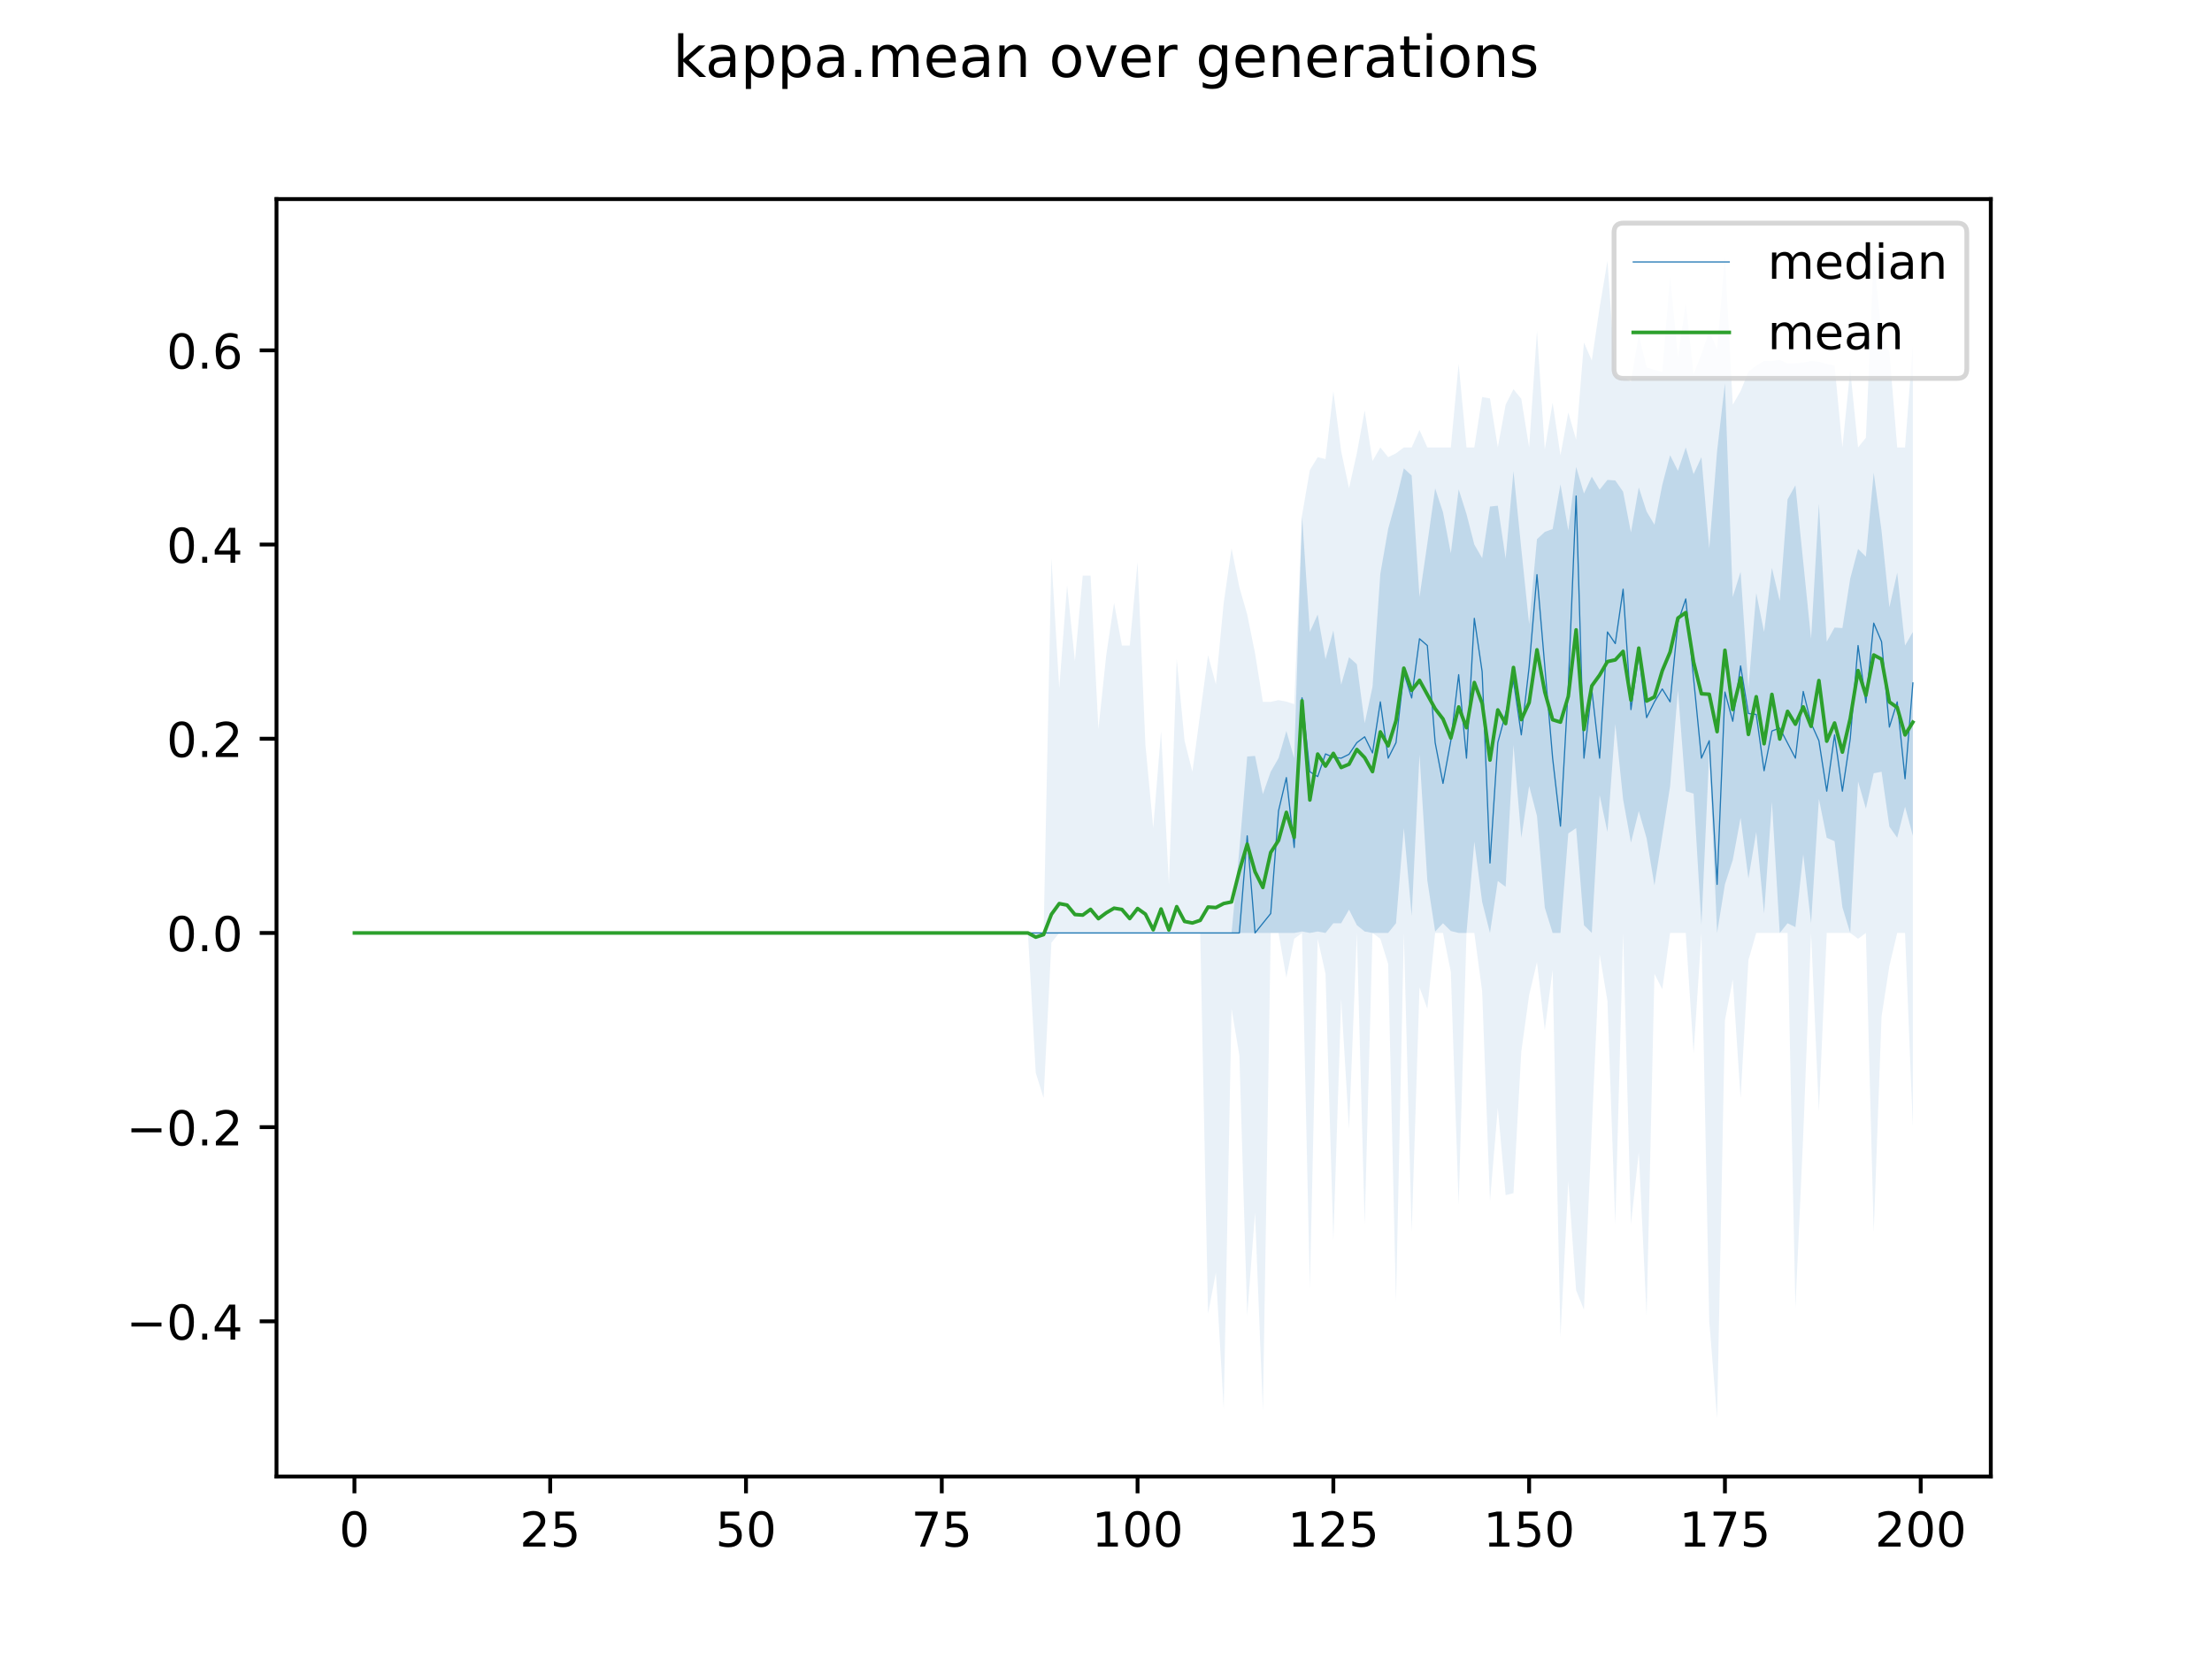 <?xml version="1.0" encoding="utf-8" standalone="no"?>
<!DOCTYPE svg PUBLIC "-//W3C//DTD SVG 1.1//EN"
  "http://www.w3.org/Graphics/SVG/1.1/DTD/svg11.dtd">
<!-- Created with matplotlib (https://matplotlib.org/) -->
<svg height="345.6pt" version="1.1" viewBox="0 0 460.8 345.6" width="460.8pt" xmlns="http://www.w3.org/2000/svg" xmlns:xlink="http://www.w3.org/1999/xlink">
 <defs>
  <style type="text/css">
*{stroke-linecap:butt;stroke-linejoin:round;}
  </style>
 </defs>
 <g id="figure_1">
  <g id="patch_1">
   <path d="M 0 345.6 
L 460.8 345.6 
L 460.8 0 
L 0 0 
z
" style="fill:#ffffff;"/>
  </g>
  <g id="axes_1">
   <g id="patch_2">
    <path d="M 57.6 307.584 
L 414.72 307.584 
L 414.72 41.472 
L 57.6 41.472 
z
" style="fill:#ffffff;"/>
   </g>
   <g id="PolyCollection_1">
    <path clip-path="url(#p79ddce2ca1)" d="M 73.833 194.351 
L 73.833 194.351 
L 75.464 194.351 
L 77.096 194.351 
L 78.727 194.351 
L 80.358 194.351 
L 81.99 194.351 
L 83.621 194.351 
L 85.253 194.351 
L 86.884 194.351 
L 88.516 194.351 
L 90.147 194.351 
L 91.778 194.351 
L 93.41 194.351 
L 95.041 194.351 
L 96.673 194.351 
L 98.304 194.351 
L 99.936 194.351 
L 101.567 194.351 
L 103.198 194.351 
L 104.83 194.351 
L 106.461 194.351 
L 108.093 194.351 
L 109.724 194.351 
L 111.356 194.351 
L 112.987 194.351 
L 114.618 194.351 
L 116.25 194.351 
L 117.881 194.351 
L 119.513 194.351 
L 121.144 194.351 
L 122.776 194.351 
L 124.407 194.351 
L 126.038 194.351 
L 127.67 194.351 
L 129.301 194.351 
L 130.933 194.351 
L 132.564 194.351 
L 134.196 194.351 
L 135.827 194.351 
L 137.458 194.351 
L 139.09 194.351 
L 140.721 194.351 
L 142.353 194.351 
L 143.984 194.351 
L 145.616 194.351 
L 147.247 194.351 
L 148.879 194.351 
L 150.51 194.351 
L 152.141 194.351 
L 153.773 194.351 
L 155.404 194.351 
L 157.036 194.351 
L 158.667 194.351 
L 160.299 194.351 
L 161.93 194.351 
L 163.561 194.351 
L 165.193 194.351 
L 166.824 194.351 
L 168.456 194.351 
L 170.087 194.351 
L 171.719 194.351 
L 173.35 194.351 
L 174.981 194.351 
L 176.613 194.351 
L 178.244 194.351 
L 179.876 194.351 
L 181.507 194.351 
L 183.139 194.351 
L 184.77 194.351 
L 186.401 194.351 
L 188.033 194.351 
L 189.664 194.351 
L 191.296 194.351 
L 192.927 194.351 
L 194.559 194.351 
L 196.19 194.351 
L 197.821 194.351 
L 199.453 194.351 
L 201.084 194.351 
L 202.716 194.351 
L 204.347 194.351 
L 205.979 194.351 
L 207.61 194.351 
L 209.241 194.351 
L 210.873 194.351 
L 212.504 194.351 
L 214.136 194.351 
L 215.767 194.351 
L 217.399 194.351 
L 219.03 194.351 
L 220.661 194.351 
L 222.293 194.351 
L 223.924 194.351 
L 225.556 194.351 
L 227.187 194.351 
L 228.819 194.351 
L 230.45 194.351 
L 232.081 194.351 
L 233.713 194.351 
L 235.344 194.351 
L 236.976 194.351 
L 238.607 194.351 
L 240.239 194.351 
L 241.87 194.351 
L 243.501 194.351 
L 245.133 194.351 
L 246.764 194.351 
L 248.396 194.351 
L 250.027 194.351 
L 251.659 194.351 
L 253.29 194.351 
L 254.921 194.351 
L 256.553 194.351 
L 258.184 194.351 
L 259.816 194.351 
L 261.447 194.351 
L 263.079 194.351 
L 264.71 194.351 
L 266.341 194.351 
L 267.973 194.351 
L 269.604 194.351 
L 271.236 194.047 
L 272.867 194.351 
L 274.499 194.047 
L 276.13 194.351 
L 277.761 192.328 
L 279.393 192.328 
L 281.024 189.496 
L 282.656 192.733 
L 284.287 194.047 
L 285.919 194.351 
L 287.55 194.351 
L 289.181 194.351 
L 290.813 192.328 
L 292.444 172.505 
L 294.076 190.811 
L 295.707 157.215 
L 297.339 183.428 
L 298.97 194.047 
L 300.601 192.328 
L 302.233 193.946 
L 303.864 194.351 
L 305.496 194.351 
L 307.127 175.337 
L 308.759 187.878 
L 310.39 194.351 
L 312.021 183.529 
L 313.653 184.743 
L 315.284 155.225 
L 316.916 174.528 
L 318.547 163.716 
L 320.179 169.977 
L 321.81 189.092 
L 323.441 194.351 
L 325.073 194.351 
L 326.704 173.618 
L 328.336 172.505 
L 329.967 192.733 
L 331.599 194.351 
L 333.23 165.628 
L 334.862 173.314 
L 336.493 150.837 
L 338.124 166.538 
L 339.756 175.539 
L 341.387 168.965 
L 343.019 174.629 
L 344.65 184.439 
L 346.282 174.123 
L 347.913 163.807 
L 349.544 143.811 
L 351.176 164.819 
L 352.807 165.325 
L 354.439 192.632 
L 356.07 156.671 
L 357.702 194.351 
L 359.333 184.237 
L 360.964 179.18 
L 362.596 170.381 
L 364.227 183.024 
L 365.859 173.314 
L 367.49 190.305 
L 369.122 167.044 
L 370.753 194.351 
L 372.384 192.328 
L 374.016 193.137 
L 375.647 177.967 
L 377.279 192.328 
L 378.91 166.437 
L 380.542 174.528 
L 382.173 175.236 
L 383.804 188.991 
L 385.436 194.351 
L 387.067 162.796 
L 388.699 168.46 
L 390.33 161.086 
L 391.962 160.773 
L 393.593 172.202 
L 395.224 174.528 
L 396.856 168.055 
L 398.487 174.123 
L 398.487 131.646 
L 398.487 131.646 
L 396.856 134.478 
L 395.224 119.303 
L 393.593 126.516 
L 391.962 110.609 
L 390.33 98.473 
L 388.699 115.955 
L 387.067 114.351 
L 385.436 120.521 
L 383.804 130.837 
L 382.173 130.736 
L 380.542 133.669 
L 378.91 104.946 
L 377.279 133.062 
L 375.647 117.082 
L 374.016 101.102 
L 372.384 104.022 
L 370.753 125.173 
L 369.122 118.296 
L 367.49 131.646 
L 365.859 123.555 
L 364.227 143.378 
L 362.596 119.105 
L 360.964 124.364 
L 359.333 79.864 
L 357.702 93.977 
L 356.07 114.25 
L 354.439 95.236 
L 352.807 98.776 
L 351.176 93.214 
L 349.544 98.068 
L 347.913 94.832 
L 346.282 101.001 
L 344.65 109.295 
L 343.019 106.564 
L 341.387 101.533 
L 339.756 110.913 
L 338.124 102.435 
L 336.493 100.091 
L 334.862 99.97 
L 333.23 102.014 
L 331.599 99.294 
L 329.967 102.807 
L 328.336 97.259 
L 326.704 110.508 
L 325.073 100.9 
L 323.441 110.205 
L 321.81 110.807 
L 320.179 112.329 
L 318.547 130.028 
L 316.916 114.351 
L 315.284 98.156 
L 313.653 116.374 
L 312.021 105.35 
L 310.39 105.525 
L 308.759 116.273 
L 307.127 113.441 
L 305.496 107.075 
L 303.864 101.932 
L 302.233 115.262 
L 300.601 106.7 
L 298.97 101.745 
L 297.339 113.239 
L 295.707 124.364 
L 294.076 99.059 
L 292.444 97.563 
L 290.813 104.281 
L 289.181 110.174 
L 287.55 119.509 
L 285.919 143.089 
L 284.287 150.66 
L 282.656 138.367 
L 281.024 136.905 
L 279.393 142.625 
L 277.761 131.342 
L 276.13 137.31 
L 274.499 128.005 
L 272.867 131.646 
L 271.236 107.373 
L 269.604 157.942 
L 267.973 152.278 
L 266.341 157.942 
L 264.71 160.773 
L 263.079 165.446 
L 261.447 157.468 
L 259.816 157.595 
L 258.184 176.955 
L 256.553 194.351 
L 254.921 194.351 
L 253.29 194.351 
L 251.659 194.351 
L 250.027 194.351 
L 248.396 194.351 
L 246.764 194.351 
L 245.133 194.351 
L 243.501 194.351 
L 241.87 194.351 
L 240.239 194.351 
L 238.607 194.351 
L 236.976 194.351 
L 235.344 194.351 
L 233.713 194.351 
L 232.081 194.351 
L 230.45 194.351 
L 228.819 194.351 
L 227.187 194.351 
L 225.556 194.351 
L 223.924 194.351 
L 222.293 194.351 
L 220.661 194.351 
L 219.03 194.351 
L 217.399 194.351 
L 215.767 194.351 
L 214.136 194.351 
L 212.504 194.351 
L 210.873 194.351 
L 209.241 194.351 
L 207.61 194.351 
L 205.979 194.351 
L 204.347 194.351 
L 202.716 194.351 
L 201.084 194.351 
L 199.453 194.351 
L 197.821 194.351 
L 196.19 194.351 
L 194.559 194.351 
L 192.927 194.351 
L 191.296 194.351 
L 189.664 194.351 
L 188.033 194.351 
L 186.401 194.351 
L 184.77 194.351 
L 183.139 194.351 
L 181.507 194.351 
L 179.876 194.351 
L 178.244 194.351 
L 176.613 194.351 
L 174.981 194.351 
L 173.35 194.351 
L 171.719 194.351 
L 170.087 194.351 
L 168.456 194.351 
L 166.824 194.351 
L 165.193 194.351 
L 163.561 194.351 
L 161.93 194.351 
L 160.299 194.351 
L 158.667 194.351 
L 157.036 194.351 
L 155.404 194.351 
L 153.773 194.351 
L 152.141 194.351 
L 150.51 194.351 
L 148.879 194.351 
L 147.247 194.351 
L 145.616 194.351 
L 143.984 194.351 
L 142.353 194.351 
L 140.721 194.351 
L 139.09 194.351 
L 137.458 194.351 
L 135.827 194.351 
L 134.196 194.351 
L 132.564 194.351 
L 130.933 194.351 
L 129.301 194.351 
L 127.67 194.351 
L 126.038 194.351 
L 124.407 194.351 
L 122.776 194.351 
L 121.144 194.351 
L 119.513 194.351 
L 117.881 194.351 
L 116.25 194.351 
L 114.618 194.351 
L 112.987 194.351 
L 111.356 194.351 
L 109.724 194.351 
L 108.093 194.351 
L 106.461 194.351 
L 104.83 194.351 
L 103.198 194.351 
L 101.567 194.351 
L 99.936 194.351 
L 98.304 194.351 
L 96.673 194.351 
L 95.041 194.351 
L 93.41 194.351 
L 91.778 194.351 
L 90.147 194.351 
L 88.516 194.351 
L 86.884 194.351 
L 85.253 194.351 
L 83.621 194.351 
L 81.99 194.351 
L 80.358 194.351 
L 78.727 194.351 
L 77.096 194.351 
L 75.464 194.351 
L 73.833 194.351 
z
" style="fill:#1f77b4;fill-opacity:0.2;"/>
   </g>
   <g id="PolyCollection_2">
    <path clip-path="url(#p79ddce2ca1)" d="M 73.833 194.351 
L 73.833 194.351 
L 75.464 194.351 
L 77.096 194.351 
L 78.727 194.351 
L 80.358 194.351 
L 81.99 194.351 
L 83.621 194.351 
L 85.253 194.351 
L 86.884 194.351 
L 88.516 194.351 
L 90.147 194.351 
L 91.778 194.351 
L 93.41 194.351 
L 95.041 194.351 
L 96.673 194.351 
L 98.304 194.351 
L 99.936 194.351 
L 101.567 194.351 
L 103.198 194.351 
L 104.83 194.351 
L 106.461 194.351 
L 108.093 194.351 
L 109.724 194.351 
L 111.356 194.351 
L 112.987 194.351 
L 114.618 194.351 
L 116.25 194.351 
L 117.881 194.351 
L 119.513 194.351 
L 121.144 194.351 
L 122.776 194.351 
L 124.407 194.351 
L 126.038 194.351 
L 127.67 194.351 
L 129.301 194.351 
L 130.933 194.351 
L 132.564 194.351 
L 134.196 194.351 
L 135.827 194.351 
L 137.458 194.351 
L 139.09 194.351 
L 140.721 194.351 
L 142.353 194.351 
L 143.984 194.351 
L 145.616 194.351 
L 147.247 194.351 
L 148.879 194.351 
L 150.51 194.351 
L 152.141 194.351 
L 153.773 194.351 
L 155.404 194.351 
L 157.036 194.351 
L 158.667 194.351 
L 160.299 194.351 
L 161.93 194.351 
L 163.561 194.351 
L 165.193 194.351 
L 166.824 194.351 
L 168.456 194.351 
L 170.087 194.351 
L 171.719 194.351 
L 173.35 194.351 
L 174.981 194.351 
L 176.613 194.351 
L 178.244 194.351 
L 179.876 194.351 
L 181.507 194.351 
L 183.139 194.351 
L 184.77 194.351 
L 186.401 194.351 
L 188.033 194.351 
L 189.664 194.351 
L 191.296 194.351 
L 192.927 194.351 
L 194.559 194.351 
L 196.19 194.351 
L 197.821 194.351 
L 199.453 194.351 
L 201.084 194.351 
L 202.716 194.351 
L 204.347 194.351 
L 205.979 194.351 
L 207.61 194.351 
L 209.241 194.351 
L 210.873 194.351 
L 212.504 194.351 
L 214.136 194.351 
L 215.767 223.478 
L 217.399 228.737 
L 219.03 196.374 
L 220.661 194.351 
L 222.293 194.351 
L 223.924 194.351 
L 225.556 194.351 
L 227.187 194.351 
L 228.819 194.351 
L 230.45 194.351 
L 232.081 194.351 
L 233.713 194.351 
L 235.344 194.351 
L 236.976 194.351 
L 238.607 194.351 
L 240.239 194.351 
L 241.87 194.351 
L 243.501 194.351 
L 245.133 194.351 
L 246.764 194.351 
L 248.396 194.351 
L 250.027 194.351 
L 251.659 273.642 
L 253.29 265.147 
L 254.921 293.465 
L 256.553 210.128 
L 258.184 219.837 
L 259.816 274.047 
L 261.447 252.606 
L 263.079 293.87 
L 264.71 194.351 
L 266.341 194.351 
L 267.973 203.655 
L 269.604 195.565 
L 271.236 194.351 
L 272.867 268.383 
L 274.499 195.565 
L 276.13 202.846 
L 277.761 258.27 
L 279.393 208.106 
L 281.024 235.21 
L 282.656 194.351 
L 284.287 255.033 
L 285.919 194.351 
L 287.55 195.565 
L 289.181 200.824 
L 290.813 271.215 
L 292.444 194.351 
L 294.076 256.651 
L 295.707 205.678 
L 297.339 210.128 
L 298.97 194.351 
L 300.601 194.351 
L 302.233 202.442 
L 303.864 250.988 
L 305.496 194.351 
L 307.127 194.351 
L 308.759 206.487 
L 310.39 250.179 
L 312.021 230.76 
L 313.653 248.965 
L 315.284 248.56 
L 316.916 219.028 
L 318.547 207.296 
L 320.179 200.419 
L 321.81 214.578 
L 323.441 202.037 
L 325.073 278.497 
L 326.704 246.133 
L 328.336 268.788 
L 329.967 272.833 
L 331.599 235.21 
L 333.23 198.801 
L 334.862 208.51 
L 336.493 255.033 
L 338.124 194.351 
L 339.756 255.033 
L 341.387 240.065 
L 343.019 274.047 
L 344.65 202.846 
L 346.282 206.083 
L 347.913 194.351 
L 349.544 194.351 
L 351.176 194.351 
L 352.807 219.433 
L 354.439 194.351 
L 356.07 275.261 
L 357.702 295.488 
L 359.333 212.556 
L 360.964 204.06 
L 362.596 228.737 
L 364.227 200.015 
L 365.859 194.351 
L 367.49 194.351 
L 369.122 194.351 
L 370.753 194.351 
L 372.384 194.351 
L 374.016 272.429 
L 375.647 236.424 
L 377.279 194.351 
L 378.91 231.569 
L 380.542 194.351 
L 382.173 194.351 
L 383.804 194.351 
L 385.436 194.351 
L 387.067 195.565 
L 388.699 194.351 
L 390.33 256.651 
L 391.962 211.746 
L 393.593 201.228 
L 395.224 194.351 
L 396.856 194.351 
L 398.487 234.806 
L 398.487 71.773 
L 398.487 71.773 
L 396.856 93.214 
L 395.224 93.214 
L 393.593 73.391 
L 391.962 69.75 
L 390.33 53.568 
L 388.699 91.191 
L 387.067 93.214 
L 385.436 77.032 
L 383.804 93.214 
L 382.173 76.157 
L 380.542 75.818 
L 378.91 75.358 
L 377.279 75.211 
L 375.647 75.519 
L 374.016 75.694 
L 372.384 75.705 
L 370.753 74.975 
L 369.122 75.238 
L 367.49 75.193 
L 365.859 76.165 
L 364.227 77.436 
L 362.596 81.482 
L 360.964 84.314 
L 359.333 53.568 
L 357.702 72.845 
L 356.07 68.941 
L 354.439 73.795 
L 352.807 77.918 
L 351.176 63.277 
L 349.544 74.422 
L 347.913 57.613 
L 346.282 77.472 
L 344.65 77.069 
L 343.019 76.531 
L 341.387 69.75 
L 339.756 79.512 
L 338.124 78.429 
L 336.493 78.014 
L 334.862 54.377 
L 333.23 64.086 
L 331.599 75.105 
L 329.967 71.368 
L 328.336 91.596 
L 326.704 85.932 
L 325.073 94.832 
L 323.441 83.909 
L 321.81 93.618 
L 320.179 68.941 
L 318.547 93.214 
L 316.916 83.1 
L 315.284 81.077 
L 313.653 84.314 
L 312.021 93.214 
L 310.39 83.004 
L 308.759 82.716 
L 307.127 93.214 
L 305.496 93.214 
L 303.864 75.818 
L 302.233 93.214 
L 300.601 93.214 
L 298.97 93.214 
L 297.339 93.214 
L 295.707 89.573 
L 294.076 93.214 
L 292.444 93.214 
L 290.813 94.427 
L 289.181 95.236 
L 287.55 93.214 
L 285.919 96.046 
L 284.287 85.527 
L 282.656 94.427 
L 281.024 101.709 
L 279.393 94.023 
L 277.761 81.482 
L 276.13 95.641 
L 274.499 95.236 
L 272.867 97.927 
L 271.236 107.373 
L 269.604 146.688 
L 267.973 146.152 
L 266.341 145.846 
L 264.71 146.21 
L 263.079 146.21 
L 261.447 136.096 
L 259.816 128.005 
L 258.184 122.341 
L 256.553 114.25 
L 254.921 125.578 
L 253.29 142.569 
L 251.659 136.5 
L 250.027 148.637 
L 248.396 160.773 
L 246.764 154.301 
L 245.133 137.31 
L 243.501 184.237 
L 241.87 152.278 
L 240.239 172.505 
L 238.607 155.11 
L 236.976 117.082 
L 235.344 134.478 
L 233.713 134.478 
L 232.081 125.578 
L 230.45 136.5 
L 228.819 151.873 
L 227.187 119.914 
L 225.556 119.914 
L 223.924 137.714 
L 222.293 121.937 
L 220.661 143.378 
L 219.03 116.273 
L 217.399 194.351 
L 215.767 194.351 
L 214.136 194.351 
L 212.504 194.351 
L 210.873 194.351 
L 209.241 194.351 
L 207.61 194.351 
L 205.979 194.351 
L 204.347 194.351 
L 202.716 194.351 
L 201.084 194.351 
L 199.453 194.351 
L 197.821 194.351 
L 196.19 194.351 
L 194.559 194.351 
L 192.927 194.351 
L 191.296 194.351 
L 189.664 194.351 
L 188.033 194.351 
L 186.401 194.351 
L 184.77 194.351 
L 183.139 194.351 
L 181.507 194.351 
L 179.876 194.351 
L 178.244 194.351 
L 176.613 194.351 
L 174.981 194.351 
L 173.35 194.351 
L 171.719 194.351 
L 170.087 194.351 
L 168.456 194.351 
L 166.824 194.351 
L 165.193 194.351 
L 163.561 194.351 
L 161.93 194.351 
L 160.299 194.351 
L 158.667 194.351 
L 157.036 194.351 
L 155.404 194.351 
L 153.773 194.351 
L 152.141 194.351 
L 150.51 194.351 
L 148.879 194.351 
L 147.247 194.351 
L 145.616 194.351 
L 143.984 194.351 
L 142.353 194.351 
L 140.721 194.351 
L 139.09 194.351 
L 137.458 194.351 
L 135.827 194.351 
L 134.196 194.351 
L 132.564 194.351 
L 130.933 194.351 
L 129.301 194.351 
L 127.67 194.351 
L 126.038 194.351 
L 124.407 194.351 
L 122.776 194.351 
L 121.144 194.351 
L 119.513 194.351 
L 117.881 194.351 
L 116.25 194.351 
L 114.618 194.351 
L 112.987 194.351 
L 111.356 194.351 
L 109.724 194.351 
L 108.093 194.351 
L 106.461 194.351 
L 104.83 194.351 
L 103.198 194.351 
L 101.567 194.351 
L 99.936 194.351 
L 98.304 194.351 
L 96.673 194.351 
L 95.041 194.351 
L 93.41 194.351 
L 91.778 194.351 
L 90.147 194.351 
L 88.516 194.351 
L 86.884 194.351 
L 85.253 194.351 
L 83.621 194.351 
L 81.99 194.351 
L 80.358 194.351 
L 78.727 194.351 
L 77.096 194.351 
L 75.464 194.351 
L 73.833 194.351 
z
" style="fill:#1f77b4;fill-opacity:0.1;"/>
   </g>
   <g id="matplotlib.axis_1">
    <g id="xtick_1">
     <g id="line2d_1">
      <defs>
       <path d="M 0 0 
L 0 3.5 
" id="m4ff69e2098" style="stroke:#000000;stroke-width:0.8;"/>
      </defs>
      <g>
       <use style="stroke:#000000;stroke-width:0.8;" x="73.833" xlink:href="#m4ff69e2098" y="307.584"/>
      </g>
     </g>
     <g id="text_1">
      <!-- 0 -->
      <defs>
       <path d="M 31.781 66.406 
Q 24.172 66.406 20.328 58.906 
Q 16.5 51.422 16.5 36.375 
Q 16.5 21.391 20.328 13.891 
Q 24.172 6.391 31.781 6.391 
Q 39.453 6.391 43.281 13.891 
Q 47.125 21.391 47.125 36.375 
Q 47.125 51.422 43.281 58.906 
Q 39.453 66.406 31.781 66.406 
z
M 31.781 74.219 
Q 44.047 74.219 50.516 64.516 
Q 56.984 54.828 56.984 36.375 
Q 56.984 17.969 50.516 8.266 
Q 44.047 -1.422 31.781 -1.422 
Q 19.531 -1.422 13.062 8.266 
Q 6.594 17.969 6.594 36.375 
Q 6.594 54.828 13.062 64.516 
Q 19.531 74.219 31.781 74.219 
z
" id="DejaVuSans-48"/>
      </defs>
      <g transform="translate(70.651 322.182)scale(0.1 -0.1)">
       <use xlink:href="#DejaVuSans-48"/>
      </g>
     </g>
    </g>
    <g id="xtick_2">
     <g id="line2d_2">
      <g>
       <use style="stroke:#000000;stroke-width:0.8;" x="114.618" xlink:href="#m4ff69e2098" y="307.584"/>
      </g>
     </g>
     <g id="text_2">
      <!-- 25 -->
      <defs>
       <path d="M 19.188 8.297 
L 53.609 8.297 
L 53.609 0 
L 7.328 0 
L 7.328 8.297 
Q 12.938 14.109 22.625 23.891 
Q 32.328 33.688 34.812 36.531 
Q 39.547 41.844 41.422 45.531 
Q 43.312 49.219 43.312 52.781 
Q 43.312 58.594 39.234 62.25 
Q 35.156 65.922 28.609 65.922 
Q 23.969 65.922 18.812 64.312 
Q 13.672 62.703 7.812 59.422 
L 7.812 69.391 
Q 13.766 71.781 18.938 73 
Q 24.125 74.219 28.422 74.219 
Q 39.75 74.219 46.484 68.547 
Q 53.219 62.891 53.219 53.422 
Q 53.219 48.922 51.531 44.891 
Q 49.859 40.875 45.406 35.406 
Q 44.188 33.984 37.641 27.219 
Q 31.109 20.453 19.188 8.297 
z
" id="DejaVuSans-50"/>
       <path d="M 10.797 72.906 
L 49.516 72.906 
L 49.516 64.594 
L 19.828 64.594 
L 19.828 46.734 
Q 21.969 47.469 24.109 47.828 
Q 26.266 48.188 28.422 48.188 
Q 40.625 48.188 47.75 41.5 
Q 54.891 34.812 54.891 23.391 
Q 54.891 11.625 47.562 5.094 
Q 40.234 -1.422 26.906 -1.422 
Q 22.312 -1.422 17.547 -0.641 
Q 12.797 0.141 7.719 1.703 
L 7.719 11.625 
Q 12.109 9.234 16.797 8.062 
Q 21.484 6.891 26.703 6.891 
Q 35.156 6.891 40.078 11.328 
Q 45.016 15.766 45.016 23.391 
Q 45.016 31 40.078 35.438 
Q 35.156 39.891 26.703 39.891 
Q 22.75 39.891 18.812 39.016 
Q 14.891 38.141 10.797 36.281 
z
" id="DejaVuSans-53"/>
      </defs>
      <g transform="translate(108.256 322.182)scale(0.1 -0.1)">
       <use xlink:href="#DejaVuSans-50"/>
       <use x="63.623" xlink:href="#DejaVuSans-53"/>
      </g>
     </g>
    </g>
    <g id="xtick_3">
     <g id="line2d_3">
      <g>
       <use style="stroke:#000000;stroke-width:0.8;" x="155.404" xlink:href="#m4ff69e2098" y="307.584"/>
      </g>
     </g>
     <g id="text_3">
      <!-- 50 -->
      <g transform="translate(149.042 322.182)scale(0.1 -0.1)">
       <use xlink:href="#DejaVuSans-53"/>
       <use x="63.623" xlink:href="#DejaVuSans-48"/>
      </g>
     </g>
    </g>
    <g id="xtick_4">
     <g id="line2d_4">
      <g>
       <use style="stroke:#000000;stroke-width:0.8;" x="196.19" xlink:href="#m4ff69e2098" y="307.584"/>
      </g>
     </g>
     <g id="text_4">
      <!-- 75 -->
      <defs>
       <path d="M 8.203 72.906 
L 55.078 72.906 
L 55.078 68.703 
L 28.609 0 
L 18.312 0 
L 43.219 64.594 
L 8.203 64.594 
z
" id="DejaVuSans-55"/>
      </defs>
      <g transform="translate(189.827 322.182)scale(0.1 -0.1)">
       <use xlink:href="#DejaVuSans-55"/>
       <use x="63.623" xlink:href="#DejaVuSans-53"/>
      </g>
     </g>
    </g>
    <g id="xtick_5">
     <g id="line2d_5">
      <g>
       <use style="stroke:#000000;stroke-width:0.8;" x="236.976" xlink:href="#m4ff69e2098" y="307.584"/>
      </g>
     </g>
     <g id="text_5">
      <!-- 100 -->
      <defs>
       <path d="M 12.406 8.297 
L 28.516 8.297 
L 28.516 63.922 
L 10.984 60.406 
L 10.984 69.391 
L 28.422 72.906 
L 38.281 72.906 
L 38.281 8.297 
L 54.391 8.297 
L 54.391 0 
L 12.406 0 
z
" id="DejaVuSans-49"/>
      </defs>
      <g transform="translate(227.432 322.182)scale(0.1 -0.1)">
       <use xlink:href="#DejaVuSans-49"/>
       <use x="63.623" xlink:href="#DejaVuSans-48"/>
       <use x="127.246" xlink:href="#DejaVuSans-48"/>
      </g>
     </g>
    </g>
    <g id="xtick_6">
     <g id="line2d_6">
      <g>
       <use style="stroke:#000000;stroke-width:0.8;" x="277.761" xlink:href="#m4ff69e2098" y="307.584"/>
      </g>
     </g>
     <g id="text_6">
      <!-- 125 -->
      <g transform="translate(268.218 322.182)scale(0.1 -0.1)">
       <use xlink:href="#DejaVuSans-49"/>
       <use x="63.623" xlink:href="#DejaVuSans-50"/>
       <use x="127.246" xlink:href="#DejaVuSans-53"/>
      </g>
     </g>
    </g>
    <g id="xtick_7">
     <g id="line2d_7">
      <g>
       <use style="stroke:#000000;stroke-width:0.8;" x="318.547" xlink:href="#m4ff69e2098" y="307.584"/>
      </g>
     </g>
     <g id="text_7">
      <!-- 150 -->
      <g transform="translate(309.003 322.182)scale(0.1 -0.1)">
       <use xlink:href="#DejaVuSans-49"/>
       <use x="63.623" xlink:href="#DejaVuSans-53"/>
       <use x="127.246" xlink:href="#DejaVuSans-48"/>
      </g>
     </g>
    </g>
    <g id="xtick_8">
     <g id="line2d_8">
      <g>
       <use style="stroke:#000000;stroke-width:0.8;" x="359.333" xlink:href="#m4ff69e2098" y="307.584"/>
      </g>
     </g>
     <g id="text_8">
      <!-- 175 -->
      <g transform="translate(349.789 322.182)scale(0.1 -0.1)">
       <use xlink:href="#DejaVuSans-49"/>
       <use x="63.623" xlink:href="#DejaVuSans-55"/>
       <use x="127.246" xlink:href="#DejaVuSans-53"/>
      </g>
     </g>
    </g>
    <g id="xtick_9">
     <g id="line2d_9">
      <g>
       <use style="stroke:#000000;stroke-width:0.8;" x="400.119" xlink:href="#m4ff69e2098" y="307.584"/>
      </g>
     </g>
     <g id="text_9">
      <!-- 200 -->
      <g transform="translate(390.575 322.182)scale(0.1 -0.1)">
       <use xlink:href="#DejaVuSans-50"/>
       <use x="63.623" xlink:href="#DejaVuSans-48"/>
       <use x="127.246" xlink:href="#DejaVuSans-48"/>
      </g>
     </g>
    </g>
   </g>
   <g id="matplotlib.axis_2">
    <g id="ytick_1">
     <g id="line2d_10">
      <defs>
       <path d="M 0 0 
L -3.5 0 
" id="md95e5c9077" style="stroke:#000000;stroke-width:0.8;"/>
      </defs>
      <g>
       <use style="stroke:#000000;stroke-width:0.8;" x="57.6" xlink:href="#md95e5c9077" y="275.261"/>
      </g>
     </g>
     <g id="text_10">
      <!-- −0.4 -->
      <defs>
       <path d="M 10.594 35.5 
L 73.188 35.5 
L 73.188 27.203 
L 10.594 27.203 
z
" id="DejaVuSans-8722"/>
       <path d="M 10.688 12.406 
L 21 12.406 
L 21 0 
L 10.688 0 
z
" id="DejaVuSans-46"/>
       <path d="M 37.797 64.312 
L 12.891 25.391 
L 37.797 25.391 
z
M 35.203 72.906 
L 47.609 72.906 
L 47.609 25.391 
L 58.016 25.391 
L 58.016 17.188 
L 47.609 17.188 
L 47.609 0 
L 37.797 0 
L 37.797 17.188 
L 4.891 17.188 
L 4.891 26.703 
z
" id="DejaVuSans-52"/>
      </defs>
      <g transform="translate(26.317 279.06)scale(0.1 -0.1)">
       <use xlink:href="#DejaVuSans-8722"/>
       <use x="83.789" xlink:href="#DejaVuSans-48"/>
       <use x="147.412" xlink:href="#DejaVuSans-46"/>
       <use x="179.199" xlink:href="#DejaVuSans-52"/>
      </g>
     </g>
    </g>
    <g id="ytick_2">
     <g id="line2d_11">
      <g>
       <use style="stroke:#000000;stroke-width:0.8;" x="57.6" xlink:href="#md95e5c9077" y="234.806"/>
      </g>
     </g>
     <g id="text_11">
      <!-- −0.2 -->
      <g transform="translate(26.317 238.605)scale(0.1 -0.1)">
       <use xlink:href="#DejaVuSans-8722"/>
       <use x="83.789" xlink:href="#DejaVuSans-48"/>
       <use x="147.412" xlink:href="#DejaVuSans-46"/>
       <use x="179.199" xlink:href="#DejaVuSans-50"/>
      </g>
     </g>
    </g>
    <g id="ytick_3">
     <g id="line2d_12">
      <g>
       <use style="stroke:#000000;stroke-width:0.8;" x="57.6" xlink:href="#md95e5c9077" y="194.351"/>
      </g>
     </g>
     <g id="text_12">
      <!-- 0.0 -->
      <g transform="translate(34.697 198.15)scale(0.1 -0.1)">
       <use xlink:href="#DejaVuSans-48"/>
       <use x="63.623" xlink:href="#DejaVuSans-46"/>
       <use x="95.41" xlink:href="#DejaVuSans-48"/>
      </g>
     </g>
    </g>
    <g id="ytick_4">
     <g id="line2d_13">
      <g>
       <use style="stroke:#000000;stroke-width:0.8;" x="57.6" xlink:href="#md95e5c9077" y="153.896"/>
      </g>
     </g>
     <g id="text_13">
      <!-- 0.2 -->
      <g transform="translate(34.697 157.695)scale(0.1 -0.1)">
       <use xlink:href="#DejaVuSans-48"/>
       <use x="63.623" xlink:href="#DejaVuSans-46"/>
       <use x="95.41" xlink:href="#DejaVuSans-50"/>
      </g>
     </g>
    </g>
    <g id="ytick_5">
     <g id="line2d_14">
      <g>
       <use style="stroke:#000000;stroke-width:0.8;" x="57.6" xlink:href="#md95e5c9077" y="113.441"/>
      </g>
     </g>
     <g id="text_14">
      <!-- 0.4 -->
      <g transform="translate(34.697 117.24)scale(0.1 -0.1)">
       <use xlink:href="#DejaVuSans-48"/>
       <use x="63.623" xlink:href="#DejaVuSans-46"/>
       <use x="95.41" xlink:href="#DejaVuSans-52"/>
      </g>
     </g>
    </g>
    <g id="ytick_6">
     <g id="line2d_15">
      <g>
       <use style="stroke:#000000;stroke-width:0.8;" x="57.6" xlink:href="#md95e5c9077" y="72.986"/>
      </g>
     </g>
     <g id="text_15">
      <!-- 0.6 -->
      <defs>
       <path d="M 33.016 40.375 
Q 26.375 40.375 22.484 35.828 
Q 18.609 31.297 18.609 23.391 
Q 18.609 15.531 22.484 10.953 
Q 26.375 6.391 33.016 6.391 
Q 39.656 6.391 43.531 10.953 
Q 47.406 15.531 47.406 23.391 
Q 47.406 31.297 43.531 35.828 
Q 39.656 40.375 33.016 40.375 
z
M 52.594 71.297 
L 52.594 62.312 
Q 48.875 64.062 45.094 64.984 
Q 41.312 65.922 37.594 65.922 
Q 27.828 65.922 22.672 59.328 
Q 17.531 52.734 16.797 39.406 
Q 19.672 43.656 24.016 45.922 
Q 28.375 48.188 33.594 48.188 
Q 44.578 48.188 50.953 41.516 
Q 57.328 34.859 57.328 23.391 
Q 57.328 12.156 50.688 5.359 
Q 44.047 -1.422 33.016 -1.422 
Q 20.359 -1.422 13.672 8.266 
Q 6.984 17.969 6.984 36.375 
Q 6.984 53.656 15.188 63.938 
Q 23.391 74.219 37.203 74.219 
Q 40.922 74.219 44.703 73.484 
Q 48.484 72.75 52.594 71.297 
z
" id="DejaVuSans-54"/>
      </defs>
      <g transform="translate(34.697 76.786)scale(0.1 -0.1)">
       <use xlink:href="#DejaVuSans-48"/>
       <use x="63.623" xlink:href="#DejaVuSans-46"/>
       <use x="95.41" xlink:href="#DejaVuSans-54"/>
      </g>
     </g>
    </g>
   </g>
   <g id="line2d_16">
    <path clip-path="url(#p79ddce2ca1)" d="M 73.833 194.351 
L 258.184 194.351 
L 259.816 174.123 
L 261.447 194.351 
L 264.71 190.305 
L 266.341 168.925 
L 267.973 161.987 
L 269.604 176.551 
L 271.236 145.38 
L 272.867 160.773 
L 274.499 161.775 
L 276.13 157.052 
L 277.761 157.767 
L 279.393 157.942 
L 281.024 157.132 
L 282.656 154.705 
L 284.287 153.491 
L 285.919 156.855 
L 287.55 146.21 
L 289.181 157.942 
L 290.813 154.705 
L 292.444 140.179 
L 294.076 145.401 
L 295.707 133.062 
L 297.339 134.478 
L 298.97 154.705 
L 300.601 163.201 
L 302.233 154.301 
L 303.864 140.546 
L 305.496 157.942 
L 307.127 128.814 
L 308.759 139.939 
L 310.39 179.787 
L 312.021 154.705 
L 313.653 148.637 
L 315.284 141.816 
L 316.916 153.087 
L 318.547 138.928 
L 320.179 119.712 
L 323.441 157.942 
L 325.073 172.101 
L 326.704 142.973 
L 328.336 103.327 
L 329.967 157.942 
L 331.599 143.65 
L 333.23 157.942 
L 334.862 131.646 
L 336.493 134.073 
L 338.124 122.746 
L 339.756 147.828 
L 341.387 136.298 
L 343.019 149.497 
L 344.65 146.21 
L 346.282 143.521 
L 347.913 146.21 
L 349.544 129.623 
L 351.176 124.769 
L 354.439 157.942 
L 356.07 154.301 
L 357.702 184.237 
L 359.333 144.161 
L 360.964 150.255 
L 362.596 138.716 
L 364.227 148.637 
L 365.859 148.831 
L 367.49 160.563 
L 369.122 152.278 
L 370.753 151.671 
L 374.016 157.942 
L 375.647 144.039 
L 377.279 150.66 
L 378.91 154.301 
L 380.542 164.819 
L 382.173 153.087 
L 383.804 164.819 
L 385.436 153.906 
L 387.067 134.478 
L 388.699 146.412 
L 390.33 129.81 
L 391.962 133.669 
L 393.593 151.469 
L 395.224 146.21 
L 396.856 162.24 
L 398.487 142.265 
L 398.487 142.265 
" style="fill:none;stroke:#1f77b4;stroke-linecap:square;stroke-width:0.25;"/>
   </g>
   <g id="line2d_17">
    <path clip-path="url(#p79ddce2ca1)" d="M 73.833 194.351 
L 214.136 194.351 
L 215.767 195.225 
L 217.399 194.695 
L 219.03 190.467 
L 220.661 188.234 
L 222.293 188.546 
L 223.924 190.512 
L 225.556 190.629 
L 227.187 189.432 
L 228.819 191.377 
L 230.45 190.16 
L 232.081 189.193 
L 233.713 189.46 
L 235.344 191.357 
L 236.976 189.262 
L 238.607 190.427 
L 240.239 193.696 
L 241.87 189.359 
L 243.501 193.744 
L 245.133 188.873 
L 246.764 191.948 
L 248.396 192.276 
L 250.027 191.725 
L 251.659 188.951 
L 253.29 189.062 
L 254.921 188.219 
L 256.553 187.888 
L 258.184 181.423 
L 259.816 175.853 
L 261.447 181.602 
L 263.079 184.878 
L 264.71 177.588 
L 266.341 175.072 
L 267.973 169.225 
L 269.604 174.449 
L 271.236 145.995 
L 272.867 166.653 
L 274.499 157.086 
L 276.13 159.589 
L 277.761 156.946 
L 279.393 159.887 
L 281.024 159.204 
L 282.656 156.133 
L 284.287 157.829 
L 285.919 160.74 
L 287.55 152.472 
L 289.181 155.368 
L 290.813 150.144 
L 292.444 139.193 
L 294.076 143.816 
L 295.707 141.722 
L 298.97 147.651 
L 300.601 149.774 
L 302.233 153.747 
L 303.864 147.27 
L 305.496 151.598 
L 307.127 142.176 
L 308.759 146.519 
L 310.39 158.334 
L 312.021 147.892 
L 313.653 150.741 
L 315.284 139.046 
L 316.916 149.909 
L 318.547 146.372 
L 320.179 135.367 
L 321.81 144.163 
L 323.441 149.933 
L 325.073 150.437 
L 326.704 145.059 
L 328.336 131.212 
L 329.967 151.964 
L 331.599 142.884 
L 333.23 140.632 
L 334.862 137.822 
L 336.493 137.464 
L 338.124 135.692 
L 339.756 145.849 
L 341.387 135.017 
L 343.019 146.042 
L 344.65 145.177 
L 346.282 139.723 
L 347.913 135.828 
L 349.544 128.753 
L 351.176 127.609 
L 352.807 137.928 
L 354.439 144.528 
L 356.07 144.628 
L 357.702 152.418 
L 359.333 135.465 
L 360.964 147.805 
L 362.596 141.23 
L 364.227 152.995 
L 365.859 145.142 
L 367.49 154.937 
L 369.122 144.654 
L 370.753 153.955 
L 372.384 148.183 
L 374.016 150.865 
L 375.647 147.254 
L 377.279 151.307 
L 378.91 141.773 
L 380.542 154.401 
L 382.173 150.615 
L 383.804 156.68 
L 385.436 149.689 
L 387.067 139.692 
L 388.699 144.839 
L 390.33 136.446 
L 391.962 137.319 
L 393.593 146.231 
L 395.224 147.383 
L 396.856 153.097 
L 398.487 150.447 
L 398.487 150.447 
" style="fill:none;stroke:#2ca02c;stroke-linecap:square;stroke-width:0.75;"/>
   </g>
   <g id="patch_3">
    <path d="M 57.6 307.584 
L 57.6 41.472 
" style="fill:none;stroke:#000000;stroke-linecap:square;stroke-linejoin:miter;stroke-width:0.8;"/>
   </g>
   <g id="patch_4">
    <path d="M 414.72 307.584 
L 414.72 41.472 
" style="fill:none;stroke:#000000;stroke-linecap:square;stroke-linejoin:miter;stroke-width:0.8;"/>
   </g>
   <g id="patch_5">
    <path d="M 57.6 307.584 
L 414.72 307.584 
" style="fill:none;stroke:#000000;stroke-linecap:square;stroke-linejoin:miter;stroke-width:0.8;"/>
   </g>
   <g id="patch_6">
    <path d="M 57.6 41.472 
L 414.72 41.472 
" style="fill:none;stroke:#000000;stroke-linecap:square;stroke-linejoin:miter;stroke-width:0.8;"/>
   </g>
   <g id="legend_1">
    <g id="patch_7">
     <path d="M 338.234 78.828 
L 407.72 78.828 
Q 409.72 78.828 409.72 76.828 
L 409.72 48.472 
Q 409.72 46.472 407.72 46.472 
L 338.234 46.472 
Q 336.234 46.472 336.234 48.472 
L 336.234 76.828 
Q 336.234 78.828 338.234 78.828 
z
" style="fill:#ffffff;opacity:0.8;stroke:#cccccc;stroke-linejoin:miter;"/>
    </g>
    <g id="line2d_18">
     <path d="M 340.234 54.57 
L 360.234 54.57 
" style="fill:none;stroke:#1f77b4;stroke-linecap:square;stroke-width:0.25;"/>
    </g>
    <g id="line2d_19"/>
    <g id="text_16">
     <!-- median -->
     <defs>
      <path d="M 52 44.188 
Q 55.375 50.25 60.062 53.125 
Q 64.75 56 71.094 56 
Q 79.641 56 84.281 50.016 
Q 88.922 44.047 88.922 33.016 
L 88.922 0 
L 79.891 0 
L 79.891 32.719 
Q 79.891 40.578 77.094 44.375 
Q 74.312 48.188 68.609 48.188 
Q 61.625 48.188 57.562 43.547 
Q 53.516 38.922 53.516 30.906 
L 53.516 0 
L 44.484 0 
L 44.484 32.719 
Q 44.484 40.625 41.703 44.406 
Q 38.922 48.188 33.109 48.188 
Q 26.219 48.188 22.156 43.531 
Q 18.109 38.875 18.109 30.906 
L 18.109 0 
L 9.078 0 
L 9.078 54.688 
L 18.109 54.688 
L 18.109 46.188 
Q 21.188 51.219 25.484 53.609 
Q 29.781 56 35.688 56 
Q 41.656 56 45.828 52.969 
Q 50 49.953 52 44.188 
z
" id="DejaVuSans-109"/>
      <path d="M 56.203 29.594 
L 56.203 25.203 
L 14.891 25.203 
Q 15.484 15.922 20.484 11.062 
Q 25.484 6.203 34.422 6.203 
Q 39.594 6.203 44.453 7.469 
Q 49.312 8.734 54.109 11.281 
L 54.109 2.781 
Q 49.266 0.734 44.188 -0.344 
Q 39.109 -1.422 33.891 -1.422 
Q 20.797 -1.422 13.156 6.188 
Q 5.516 13.812 5.516 26.812 
Q 5.516 40.234 12.766 48.109 
Q 20.016 56 32.328 56 
Q 43.359 56 49.781 48.891 
Q 56.203 41.797 56.203 29.594 
z
M 47.219 32.234 
Q 47.125 39.594 43.094 43.984 
Q 39.062 48.391 32.422 48.391 
Q 24.906 48.391 20.391 44.141 
Q 15.875 39.891 15.188 32.172 
z
" id="DejaVuSans-101"/>
      <path d="M 45.406 46.391 
L 45.406 75.984 
L 54.391 75.984 
L 54.391 0 
L 45.406 0 
L 45.406 8.203 
Q 42.578 3.328 38.25 0.953 
Q 33.938 -1.422 27.875 -1.422 
Q 17.969 -1.422 11.734 6.484 
Q 5.516 14.406 5.516 27.297 
Q 5.516 40.188 11.734 48.094 
Q 17.969 56 27.875 56 
Q 33.938 56 38.25 53.625 
Q 42.578 51.266 45.406 46.391 
z
M 14.797 27.297 
Q 14.797 17.391 18.875 11.75 
Q 22.953 6.109 30.078 6.109 
Q 37.203 6.109 41.297 11.75 
Q 45.406 17.391 45.406 27.297 
Q 45.406 37.203 41.297 42.844 
Q 37.203 48.484 30.078 48.484 
Q 22.953 48.484 18.875 42.844 
Q 14.797 37.203 14.797 27.297 
z
" id="DejaVuSans-100"/>
      <path d="M 9.422 54.688 
L 18.406 54.688 
L 18.406 0 
L 9.422 0 
z
M 9.422 75.984 
L 18.406 75.984 
L 18.406 64.594 
L 9.422 64.594 
z
" id="DejaVuSans-105"/>
      <path d="M 34.281 27.484 
Q 23.391 27.484 19.188 25 
Q 14.984 22.516 14.984 16.5 
Q 14.984 11.719 18.141 8.906 
Q 21.297 6.109 26.703 6.109 
Q 34.188 6.109 38.703 11.406 
Q 43.219 16.703 43.219 25.484 
L 43.219 27.484 
z
M 52.203 31.203 
L 52.203 0 
L 43.219 0 
L 43.219 8.297 
Q 40.141 3.328 35.547 0.953 
Q 30.953 -1.422 24.312 -1.422 
Q 15.922 -1.422 10.953 3.297 
Q 6 8.016 6 15.922 
Q 6 25.141 12.172 29.828 
Q 18.359 34.516 30.609 34.516 
L 43.219 34.516 
L 43.219 35.406 
Q 43.219 41.609 39.141 45 
Q 35.062 48.391 27.688 48.391 
Q 23 48.391 18.547 47.266 
Q 14.109 46.141 10.016 43.891 
L 10.016 52.203 
Q 14.938 54.109 19.578 55.047 
Q 24.219 56 28.609 56 
Q 40.484 56 46.344 49.844 
Q 52.203 43.703 52.203 31.203 
z
" id="DejaVuSans-97"/>
      <path d="M 54.891 33.016 
L 54.891 0 
L 45.906 0 
L 45.906 32.719 
Q 45.906 40.484 42.875 44.328 
Q 39.844 48.188 33.797 48.188 
Q 26.516 48.188 22.312 43.547 
Q 18.109 38.922 18.109 30.906 
L 18.109 0 
L 9.078 0 
L 9.078 54.688 
L 18.109 54.688 
L 18.109 46.188 
Q 21.344 51.125 25.703 53.562 
Q 30.078 56 35.797 56 
Q 45.219 56 50.047 50.172 
Q 54.891 44.344 54.891 33.016 
z
" id="DejaVuSans-110"/>
     </defs>
     <g transform="translate(368.234 58.07)scale(0.1 -0.1)">
      <use xlink:href="#DejaVuSans-109"/>
      <use x="97.412" xlink:href="#DejaVuSans-101"/>
      <use x="158.936" xlink:href="#DejaVuSans-100"/>
      <use x="222.412" xlink:href="#DejaVuSans-105"/>
      <use x="250.195" xlink:href="#DejaVuSans-97"/>
      <use x="311.475" xlink:href="#DejaVuSans-110"/>
     </g>
    </g>
    <g id="line2d_20">
     <path d="M 340.234 69.249 
L 360.234 69.249 
" style="fill:none;stroke:#2ca02c;stroke-linecap:square;stroke-width:0.75;"/>
    </g>
    <g id="line2d_21"/>
    <g id="text_17">
     <!-- mean -->
     <g transform="translate(368.234 72.749)scale(0.1 -0.1)">
      <use xlink:href="#DejaVuSans-109"/>
      <use x="97.412" xlink:href="#DejaVuSans-101"/>
      <use x="158.936" xlink:href="#DejaVuSans-97"/>
      <use x="220.215" xlink:href="#DejaVuSans-110"/>
     </g>
    </g>
   </g>
  </g>
  <g id="text_18">
   <!-- kappa.mean over generations -->
   <defs>
    <path d="M 9.078 75.984 
L 18.109 75.984 
L 18.109 31.109 
L 44.922 54.688 
L 56.391 54.688 
L 27.391 29.109 
L 57.625 0 
L 45.906 0 
L 18.109 26.703 
L 18.109 0 
L 9.078 0 
z
" id="DejaVuSans-107"/>
    <path d="M 18.109 8.203 
L 18.109 -20.797 
L 9.078 -20.797 
L 9.078 54.688 
L 18.109 54.688 
L 18.109 46.391 
Q 20.953 51.266 25.266 53.625 
Q 29.594 56 35.594 56 
Q 45.562 56 51.781 48.094 
Q 58.016 40.188 58.016 27.297 
Q 58.016 14.406 51.781 6.484 
Q 45.562 -1.422 35.594 -1.422 
Q 29.594 -1.422 25.266 0.953 
Q 20.953 3.328 18.109 8.203 
z
M 48.688 27.297 
Q 48.688 37.203 44.609 42.844 
Q 40.531 48.484 33.406 48.484 
Q 26.266 48.484 22.188 42.844 
Q 18.109 37.203 18.109 27.297 
Q 18.109 17.391 22.188 11.75 
Q 26.266 6.109 33.406 6.109 
Q 40.531 6.109 44.609 11.75 
Q 48.688 17.391 48.688 27.297 
z
" id="DejaVuSans-112"/>
    <path id="DejaVuSans-32"/>
    <path d="M 30.609 48.391 
Q 23.391 48.391 19.188 42.75 
Q 14.984 37.109 14.984 27.297 
Q 14.984 17.484 19.156 11.844 
Q 23.344 6.203 30.609 6.203 
Q 37.797 6.203 41.984 11.859 
Q 46.188 17.531 46.188 27.297 
Q 46.188 37.016 41.984 42.703 
Q 37.797 48.391 30.609 48.391 
z
M 30.609 56 
Q 42.328 56 49.016 48.375 
Q 55.719 40.766 55.719 27.297 
Q 55.719 13.875 49.016 6.219 
Q 42.328 -1.422 30.609 -1.422 
Q 18.844 -1.422 12.172 6.219 
Q 5.516 13.875 5.516 27.297 
Q 5.516 40.766 12.172 48.375 
Q 18.844 56 30.609 56 
z
" id="DejaVuSans-111"/>
    <path d="M 2.984 54.688 
L 12.5 54.688 
L 29.594 8.797 
L 46.688 54.688 
L 56.203 54.688 
L 35.688 0 
L 23.484 0 
z
" id="DejaVuSans-118"/>
    <path d="M 41.109 46.297 
Q 39.594 47.172 37.812 47.578 
Q 36.031 48 33.891 48 
Q 26.266 48 22.188 43.047 
Q 18.109 38.094 18.109 28.812 
L 18.109 0 
L 9.078 0 
L 9.078 54.688 
L 18.109 54.688 
L 18.109 46.188 
Q 20.953 51.172 25.484 53.578 
Q 30.031 56 36.531 56 
Q 37.453 56 38.578 55.875 
Q 39.703 55.766 41.062 55.516 
z
" id="DejaVuSans-114"/>
    <path d="M 45.406 27.984 
Q 45.406 37.75 41.375 43.109 
Q 37.359 48.484 30.078 48.484 
Q 22.859 48.484 18.828 43.109 
Q 14.797 37.75 14.797 27.984 
Q 14.797 18.266 18.828 12.891 
Q 22.859 7.516 30.078 7.516 
Q 37.359 7.516 41.375 12.891 
Q 45.406 18.266 45.406 27.984 
z
M 54.391 6.781 
Q 54.391 -7.172 48.188 -13.984 
Q 42 -20.797 29.203 -20.797 
Q 24.469 -20.797 20.266 -20.094 
Q 16.062 -19.391 12.109 -17.922 
L 12.109 -9.188 
Q 16.062 -11.328 19.922 -12.344 
Q 23.781 -13.375 27.781 -13.375 
Q 36.625 -13.375 41.016 -8.766 
Q 45.406 -4.156 45.406 5.172 
L 45.406 9.625 
Q 42.625 4.781 38.281 2.391 
Q 33.938 0 27.875 0 
Q 17.828 0 11.672 7.656 
Q 5.516 15.328 5.516 27.984 
Q 5.516 40.672 11.672 48.328 
Q 17.828 56 27.875 56 
Q 33.938 56 38.281 53.609 
Q 42.625 51.219 45.406 46.391 
L 45.406 54.688 
L 54.391 54.688 
z
" id="DejaVuSans-103"/>
    <path d="M 18.312 70.219 
L 18.312 54.688 
L 36.812 54.688 
L 36.812 47.703 
L 18.312 47.703 
L 18.312 18.016 
Q 18.312 11.328 20.141 9.422 
Q 21.969 7.516 27.594 7.516 
L 36.812 7.516 
L 36.812 0 
L 27.594 0 
Q 17.188 0 13.234 3.875 
Q 9.281 7.766 9.281 18.016 
L 9.281 47.703 
L 2.688 47.703 
L 2.688 54.688 
L 9.281 54.688 
L 9.281 70.219 
z
" id="DejaVuSans-116"/>
    <path d="M 44.281 53.078 
L 44.281 44.578 
Q 40.484 46.531 36.375 47.5 
Q 32.281 48.484 27.875 48.484 
Q 21.188 48.484 17.844 46.438 
Q 14.5 44.391 14.5 40.281 
Q 14.5 37.156 16.891 35.375 
Q 19.281 33.594 26.516 31.984 
L 29.594 31.297 
Q 39.156 29.25 43.188 25.516 
Q 47.219 21.781 47.219 15.094 
Q 47.219 7.469 41.188 3.016 
Q 35.156 -1.422 24.609 -1.422 
Q 20.219 -1.422 15.453 -0.562 
Q 10.688 0.297 5.422 2 
L 5.422 11.281 
Q 10.406 8.688 15.234 7.391 
Q 20.062 6.109 24.812 6.109 
Q 31.156 6.109 34.562 8.281 
Q 37.984 10.453 37.984 14.406 
Q 37.984 18.062 35.516 20.016 
Q 33.062 21.969 24.703 23.781 
L 21.578 24.516 
Q 13.234 26.266 9.516 29.906 
Q 5.812 33.547 5.812 39.891 
Q 5.812 47.609 11.281 51.797 
Q 16.75 56 26.812 56 
Q 31.781 56 36.172 55.266 
Q 40.578 54.547 44.281 53.078 
z
" id="DejaVuSans-115"/>
   </defs>
   <g transform="translate(140.184 16.03)scale(0.12 -0.12)">
    <use xlink:href="#DejaVuSans-107"/>
    <use x="56.16" xlink:href="#DejaVuSans-97"/>
    <use x="117.439" xlink:href="#DejaVuSans-112"/>
    <use x="180.916" xlink:href="#DejaVuSans-112"/>
    <use x="244.393" xlink:href="#DejaVuSans-97"/>
    <use x="305.672" xlink:href="#DejaVuSans-46"/>
    <use x="337.459" xlink:href="#DejaVuSans-109"/>
    <use x="434.871" xlink:href="#DejaVuSans-101"/>
    <use x="496.395" xlink:href="#DejaVuSans-97"/>
    <use x="557.674" xlink:href="#DejaVuSans-110"/>
    <use x="621.053" xlink:href="#DejaVuSans-32"/>
    <use x="652.84" xlink:href="#DejaVuSans-111"/>
    <use x="714.021" xlink:href="#DejaVuSans-118"/>
    <use x="773.201" xlink:href="#DejaVuSans-101"/>
    <use x="834.725" xlink:href="#DejaVuSans-114"/>
    <use x="875.838" xlink:href="#DejaVuSans-32"/>
    <use x="907.625" xlink:href="#DejaVuSans-103"/>
    <use x="971.102" xlink:href="#DejaVuSans-101"/>
    <use x="1032.625" xlink:href="#DejaVuSans-110"/>
    <use x="1096.004" xlink:href="#DejaVuSans-101"/>
    <use x="1157.527" xlink:href="#DejaVuSans-114"/>
    <use x="1198.641" xlink:href="#DejaVuSans-97"/>
    <use x="1259.92" xlink:href="#DejaVuSans-116"/>
    <use x="1299.129" xlink:href="#DejaVuSans-105"/>
    <use x="1326.912" xlink:href="#DejaVuSans-111"/>
    <use x="1388.094" xlink:href="#DejaVuSans-110"/>
    <use x="1451.473" xlink:href="#DejaVuSans-115"/>
   </g>
  </g>
 </g>
 <defs>
  <clipPath id="p79ddce2ca1">
   <rect height="266.112" width="357.12" x="57.6" y="41.472"/>
  </clipPath>
 </defs>
</svg>
